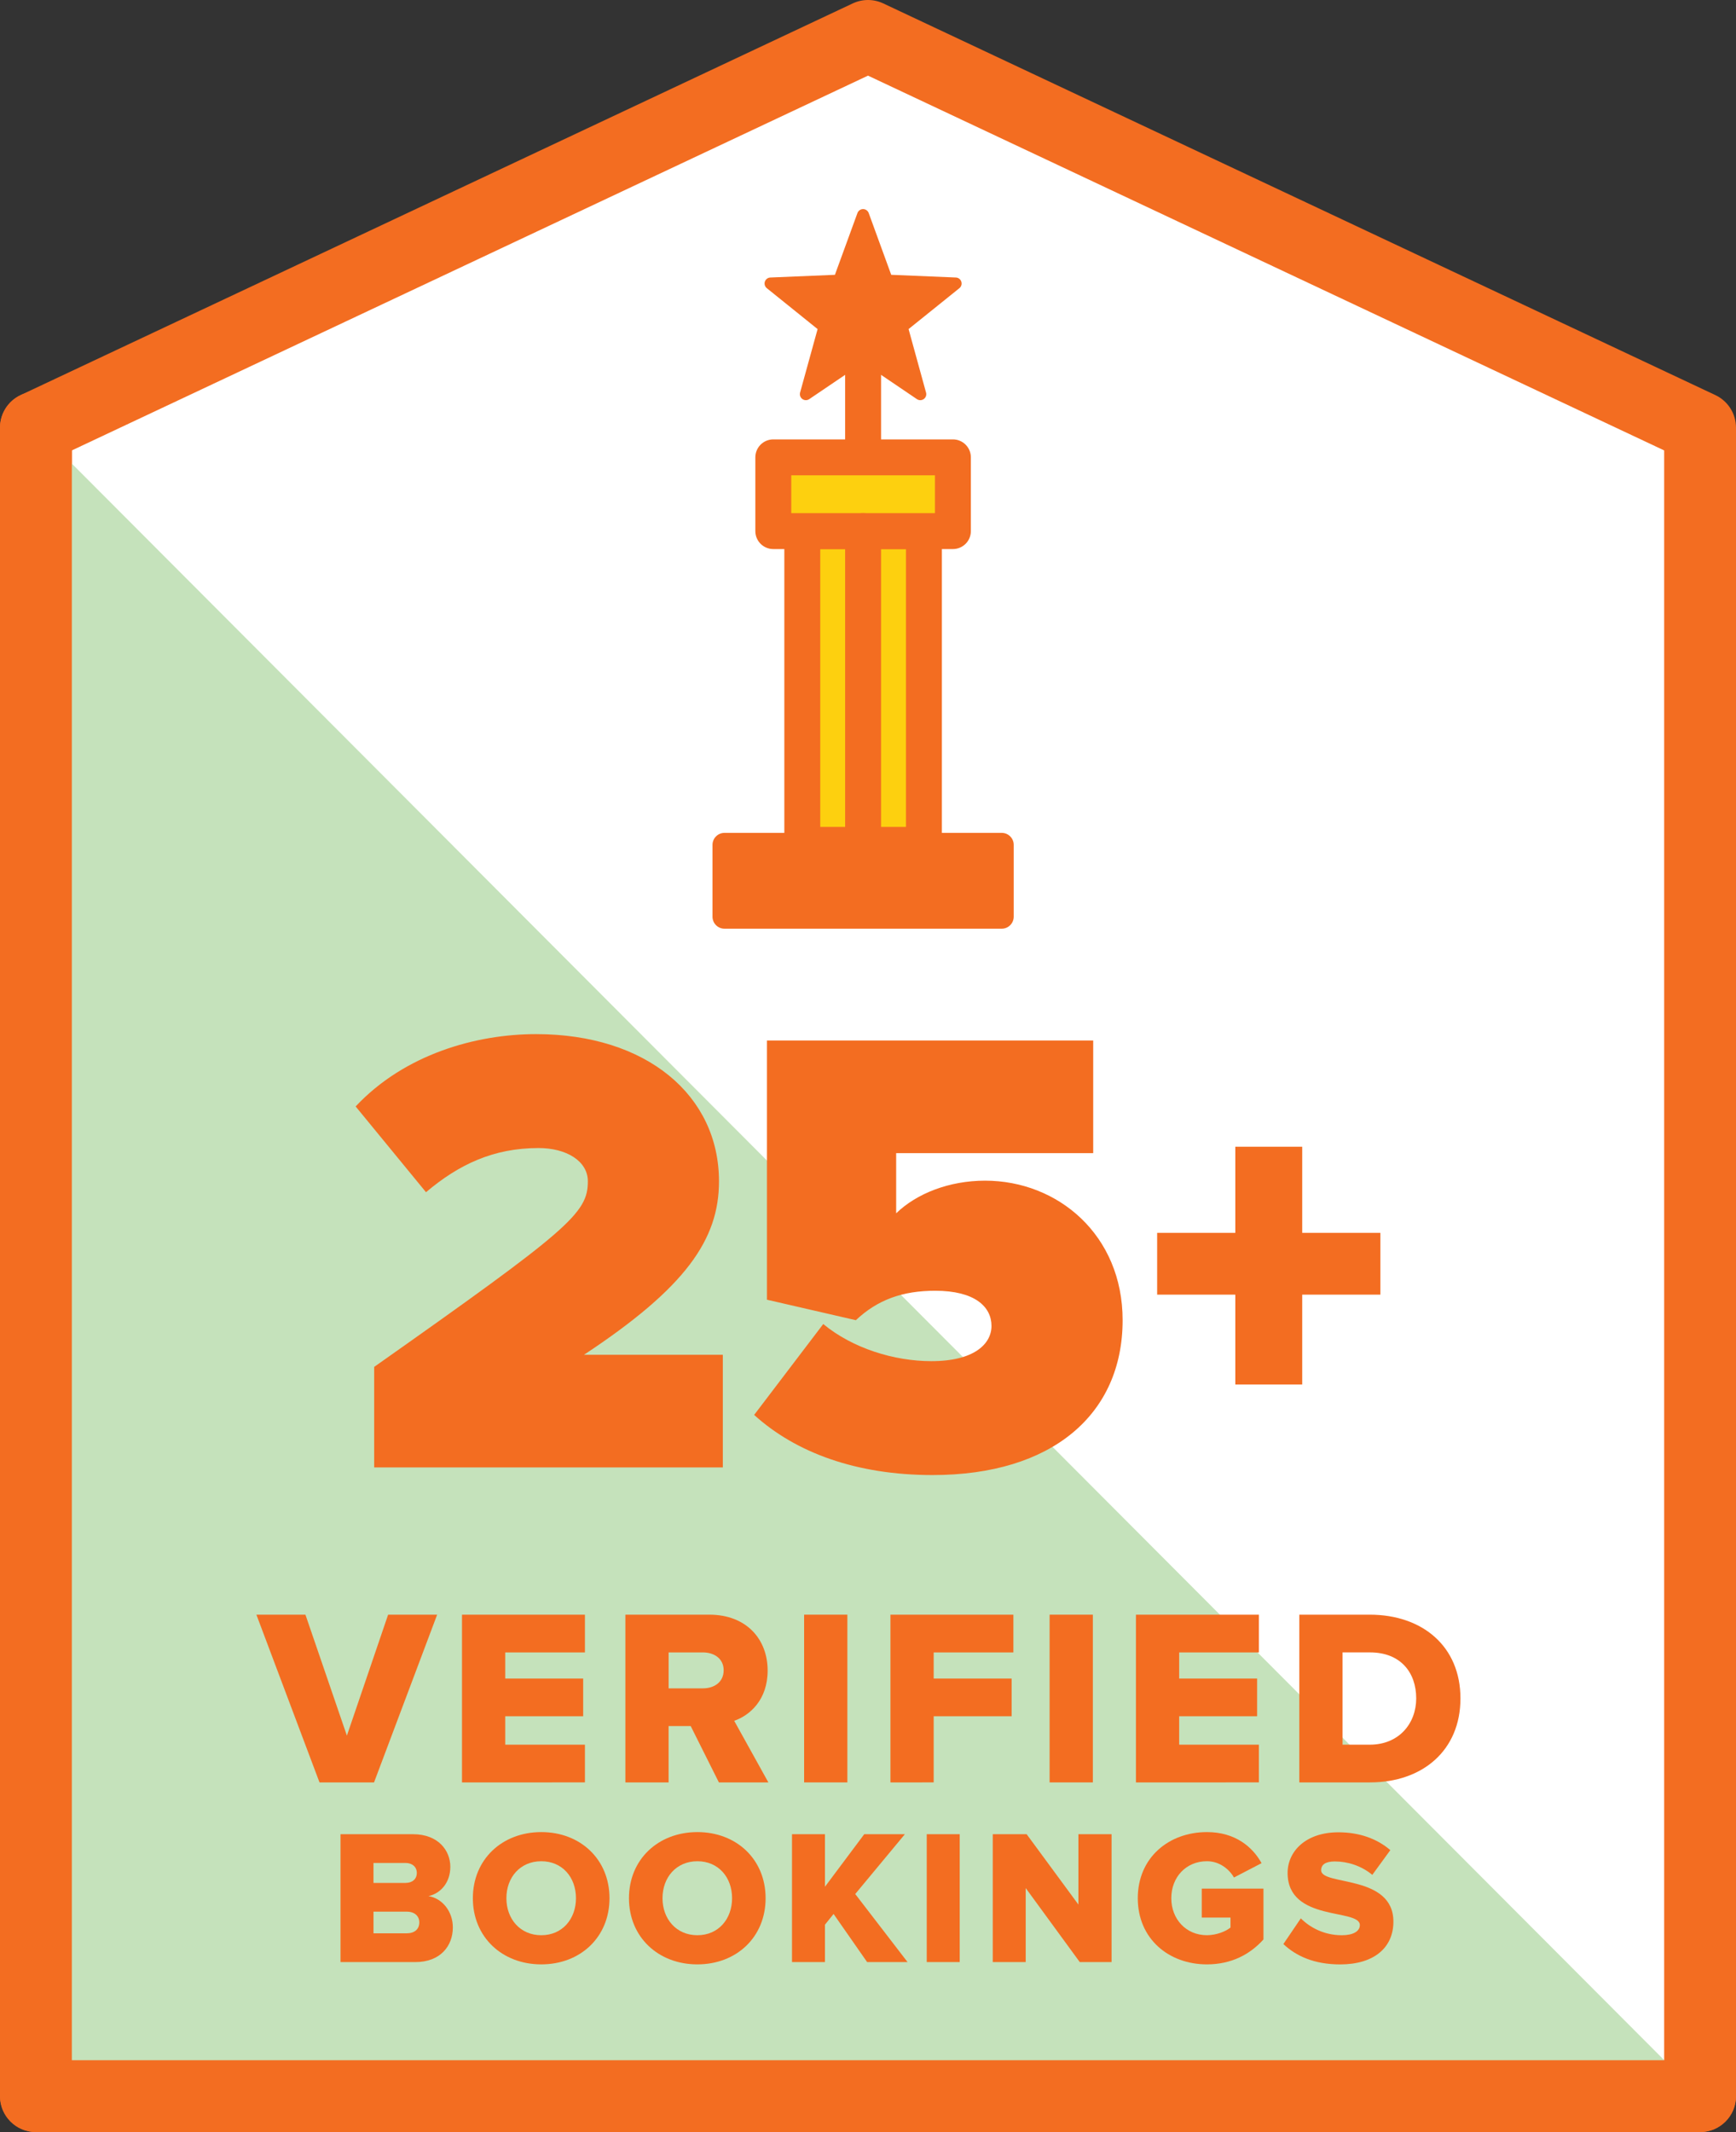 <?xml version="1.0" encoding="utf-8"?>
<!-- Generator: Adobe Illustrator 16.0.0, SVG Export Plug-In . SVG Version: 6.00 Build 0)  -->
<!DOCTYPE svg PUBLIC "-//W3C//DTD SVG 1.1//EN" "http://www.w3.org/Graphics/SVG/1.1/DTD/svg11.dtd">
<svg version="1.1" id="Layer_1" xmlns="http://www.w3.org/2000/svg" xmlns:xlink="http://www.w3.org/1999/xlink" x="0px" y="0px"
	 width="134.41px" height="165.007px" viewBox="0 0 134.41 165.007" enable-background="new 0 0 134.41 165.007"
	 xml:space="preserve">
<rect x="0" y="0" width="134.41" height="165.007" fill="#333333" stroke="none"/>
<g>
	<g>
		<polyline fill="#FFFFFF" points="67.205,2.781 131.63,33.094 131.63,162.226 2.781,162.226 2.781,33.094 67.205,2.781 		"/>
		<path fill="#F36D21" d="M131.63,165.007H2.781c-1.535,0-2.781-1.245-2.781-2.781V33.094c0-1.077,0.623-2.058,1.597-2.517
			L66.021,0.265c0.751-0.353,1.618-0.353,2.368,0l64.424,30.313c0.975,0.459,1.597,1.439,1.597,2.517v129.131
			C134.41,163.762,133.165,165.007,131.63,165.007z M5.562,159.445h123.286V34.859L67.205,5.854L5.562,34.859V159.445z"/>
	</g>
	<g>
		<polyline fill="#C5E2BB" points="131.63,162.226 2.781,162.226 2.781,33.094 		"/>
		<path fill="#F36D21" d="M131.63,165.007H2.781c-1.535,0-2.781-1.245-2.781-2.781V33.094c0-1.536,1.246-2.781,2.781-2.781
			s2.781,1.245,2.781,2.781v126.351H131.63c1.535,0,2.78,1.244,2.78,2.78S133.165,165.007,131.63,165.007z"/>
	</g>
	<g>
		<path fill="#F36D21" d="M24.738,137.946l-4.887-12.982h3.797l3.21,9.362l3.192-9.362h3.796l-4.886,12.982H24.738z"/>
		<path fill="#F36D21" d="M35.77,137.946v-12.982h9.518v2.921h-6.17v2.024h6.034v2.918h-6.034v2.2h6.17v2.919H35.77z"/>
		<path fill="#F36D21" d="M55.66,137.946l-2.181-4.359h-1.712v4.359H48.42v-12.982h6.499c2.881,0,4.516,1.908,4.516,4.322
			c0,2.258-1.361,3.463-2.589,3.893l2.646,4.768H55.66z M56.029,129.266c0-0.895-0.721-1.381-1.615-1.381h-2.646v2.782h2.646
			C55.309,130.667,56.029,130.181,56.029,129.266z"/>
		<path fill="#F36D21" d="M62.259,137.946v-12.982h3.348v12.982H62.259z"/>
		<path fill="#F36D21" d="M68.943,137.946v-12.982h9.518v2.921h-6.17v2.024h6.034v2.918h-6.034v5.119H68.943z"/>
		<path fill="#F36D21" d="M81.266,137.946v-12.982h3.348v12.982H81.266z"/>
		<path fill="#F36D21" d="M87.95,137.946v-12.982h9.518v2.921h-6.17v2.024h6.034v2.918h-6.034v2.2h6.17v2.919H87.95z"/>
		<path fill="#F36D21" d="M100.6,137.946v-12.982h5.449c4.087,0,7.027,2.454,7.027,6.482s-2.94,6.5-7.007,6.5H100.6z
			 M109.65,131.446c0-2.005-1.208-3.562-3.581-3.562h-2.122v7.143h2.102C108.327,135.027,109.65,133.372,109.65,131.446z"/>
		<path fill="#F36D21" d="M26.364,151.851v-9.896h5.609c1.973,0,2.893,1.276,2.893,2.522c0,1.232-0.757,2.062-1.69,2.27
			c1.054,0.164,1.885,1.174,1.885,2.419c0,1.439-0.966,2.686-2.908,2.686H26.364z M32.271,144.952c0-0.476-0.357-0.772-0.875-0.772
			h-2.479v1.544h2.479C31.913,145.724,32.271,145.44,32.271,144.952z M32.464,148.779c0-0.488-0.356-0.831-0.979-0.831h-2.567v1.677
			h2.567C32.093,149.625,32.464,149.313,32.464,148.779z"/>
		<path fill="#F36D21" d="M36.611,146.91c0-3.012,2.271-5.119,5.298-5.119s5.281,2.107,5.281,5.119s-2.254,5.119-5.281,5.119
			S36.611,149.922,36.611,146.91z M44.594,146.91c0-1.618-1.054-2.863-2.685-2.863c-1.633,0-2.701,1.245-2.701,2.863
			c0,1.603,1.068,2.863,2.701,2.863C43.54,149.773,44.594,148.513,44.594,146.91z"/>
		<path fill="#F36D21" d="M48.698,146.91c0-3.012,2.271-5.119,5.296-5.119c3.027,0,5.283,2.107,5.283,5.119
			s-2.256,5.119-5.283,5.119C50.969,152.029,48.698,149.922,48.698,146.91z M56.681,146.91c0-1.618-1.054-2.863-2.687-2.863
			c-1.631,0-2.699,1.245-2.699,2.863c0,1.603,1.068,2.863,2.699,2.863C55.627,149.773,56.681,148.513,56.681,146.91z"/>
		<path fill="#F36D21" d="M67.137,151.851l-2.597-3.724l-0.668,0.831v2.893h-2.551v-9.896h2.551v4.066l3.042-4.066h3.146
			l-3.844,4.629l4.052,5.268H67.137z"/>
		<path fill="#F36D21" d="M71.753,151.851v-9.896h2.553v9.896H71.753z"/>
		<path fill="#F36D21" d="M83.601,151.851l-4.186-5.728v5.728h-2.551v-9.896h2.625l4.007,5.445v-5.445h2.567v9.896H83.601z"/>
		<path fill="#F36D21" d="M88.093,146.91c0-3.146,2.404-5.119,5.355-5.119c2.213,0,3.547,1.172,4.229,2.404l-2.137,1.111
			c-0.371-0.651-1.128-1.26-2.093-1.26c-1.617,0-2.759,1.231-2.759,2.863c0,1.617,1.142,2.863,2.759,2.863
			c0.728,0,1.47-0.297,1.825-0.594v-0.771h-2.226v-2.239h4.778v3.932c-1.054,1.172-2.508,1.929-4.378,1.929
			C90.497,152.029,88.093,150.056,88.093,146.91z"/>
		<path fill="#F36D21" d="M99.365,150.456l1.351-1.988c0.713,0.712,1.811,1.306,3.176,1.306c0.859,0,1.394-0.297,1.394-0.786
			c0-1.306-5.593-0.223-5.593-4.035c0-1.662,1.395-3.146,3.933-3.146c1.586,0,2.968,0.475,4.02,1.38l-1.395,1.915
			c-0.831-0.698-1.913-1.039-2.893-1.039c-0.742,0-1.068,0.251-1.068,0.683c0,1.217,5.594,0.297,5.594,3.976
			c0,1.989-1.47,3.31-4.126,3.31C101.755,152.029,100.36,151.391,99.365,150.456z"/>
	</g>
	<g>
		<g>
			<rect x="62.118" y="41.104" fill="#FDD00F" width="9.416" height="24.282"/>
			<path fill="#F36D21" d="M71.534,66.777h-9.416c-0.768,0-1.391-0.623-1.391-1.391V41.104c0-0.768,0.623-1.391,1.391-1.391h9.416
				c0.768,0,1.391,0.623,1.391,1.391v24.282C72.925,66.154,72.302,66.777,71.534,66.777z M63.508,63.996h6.636V42.494h-6.636V63.996
				z"/>
		</g>
		<g>
			<rect x="59.873" y="35.397" fill="#FDD00F" width="13.906" height="5.707"/>
			<path fill="#F36D21" d="M73.779,42.494H59.873c-0.768,0-1.391-0.623-1.391-1.39v-5.707c0-0.768,0.623-1.391,1.391-1.391h13.906
				c0.768,0,1.391,0.623,1.391,1.391v5.707C75.17,41.872,74.547,42.494,73.779,42.494z M61.264,39.713h11.125v-2.926H61.264V39.713z
				"/>
		</g>
		<g>
			<polygon fill="#F36D21" points="66.825,16.646 64.973,21.719 59.663,21.942 63.83,25.298 62.395,30.507 66.825,27.511 
				71.254,30.507 69.817,25.298 73.989,21.942 68.674,21.719 			"/>
			<path fill="#F36D21" d="M71.254,30.971c-0.091,0-0.182-0.026-0.261-0.08l-4.168-2.821l-4.17,2.821
				c-0.163,0.109-0.373,0.106-0.53-0.007s-0.229-0.312-0.178-0.5l1.356-4.915l-3.933-3.166c-0.15-0.121-0.21-0.323-0.15-0.506
				c0.062-0.184,0.229-0.311,0.422-0.319l5.001-0.209l1.745-4.782c0.067-0.183,0.241-0.304,0.437-0.304l0,0
				c0.193,0,0.367,0.122,0.435,0.305l1.743,4.781l5.006,0.209c0.192,0.008,0.36,0.135,0.42,0.319
				c0.062,0.184,0.002,0.385-0.148,0.506l-3.934,3.166l1.353,4.915c0.052,0.188-0.019,0.387-0.176,0.5
				C71.441,30.942,71.348,30.971,71.254,30.971z M60.912,22.354l3.21,2.583c0.143,0.116,0.204,0.306,0.155,0.484l-1.103,3.999
				l3.39-2.293c0.157-0.107,0.364-0.107,0.52,0l3.39,2.293l-1.103-3.999c-0.05-0.178,0.012-0.368,0.157-0.484l3.21-2.583
				l-4.085-0.171c-0.187-0.008-0.351-0.128-0.414-0.305l-1.414-3.879l-1.416,3.88c-0.065,0.176-0.229,0.296-0.416,0.304
				L60.912,22.354z"/>
		</g>
		<rect x="65.435" y="24.417" fill="#F36D21" width="2.781" height="10.981"/>
		<path fill="#F36D21" d="M66.825,66.777c-0.768,0-1.391-0.623-1.391-1.391V41.104c0-0.768,0.623-1.391,1.391-1.391
			s1.391,0.623,1.391,1.391v24.282C68.216,66.154,67.593,66.777,66.825,66.777z"/>
		<g>
			<rect x="56.093" y="65.386" fill="#F36D21" width="21.467" height="5.562"/>
			<path fill="#F36D21" d="M77.56,71.875H56.093c-0.513,0-0.927-0.415-0.927-0.927v-5.562c0-0.512,0.414-0.927,0.927-0.927H77.56
				c0.511,0,0.927,0.415,0.927,0.927v5.562C78.486,71.46,78.07,71.875,77.56,71.875z M57.02,70.021h19.613v-3.708H57.02V70.021z"/>
		</g>
	</g>
	<g>
		<path fill="#F36D21" d="M28.97,113.565v-7.776c15.107-10.648,16.544-11.887,16.544-14.363c0-1.585-1.685-2.576-3.814-2.576
			c-3.517,0-6.191,1.288-8.717,3.418l-5.448-6.637c3.813-4.062,9.36-5.597,13.967-5.597c8.569,0,14.166,4.754,14.166,11.392
			c0,4.507-2.575,8.222-10.451,13.423h10.748v8.717H28.97z"/>
		<path fill="#F36D21" d="M58.39,109.504l5.35-7.033c2.278,1.882,5.497,2.873,8.37,2.873c3.318,0,4.656-1.338,4.656-2.725
			c0-1.485-1.288-2.724-4.359-2.724c-2.525,0-4.457,0.693-6.142,2.278l-6.885-1.585v-20.06h25.261v8.717H69.386v4.656
			c1.585-1.536,4.11-2.526,6.884-2.526c5.646,0,10.649,4.21,10.649,10.798c0,7.28-5.448,11.986-14.71,11.986
			C66.314,114.16,61.609,112.426,58.39,109.504z"/>
		<path fill="#F36D21" stroke="#F36D21" stroke-miterlimit="10" d="M100.324,99.696v6.953h-4.18v-6.953h-6.052v-3.782h6.052v-6.665
			h4.18v6.665h6.052v3.782H100.324z"/>
	</g>
</g>
</svg>
